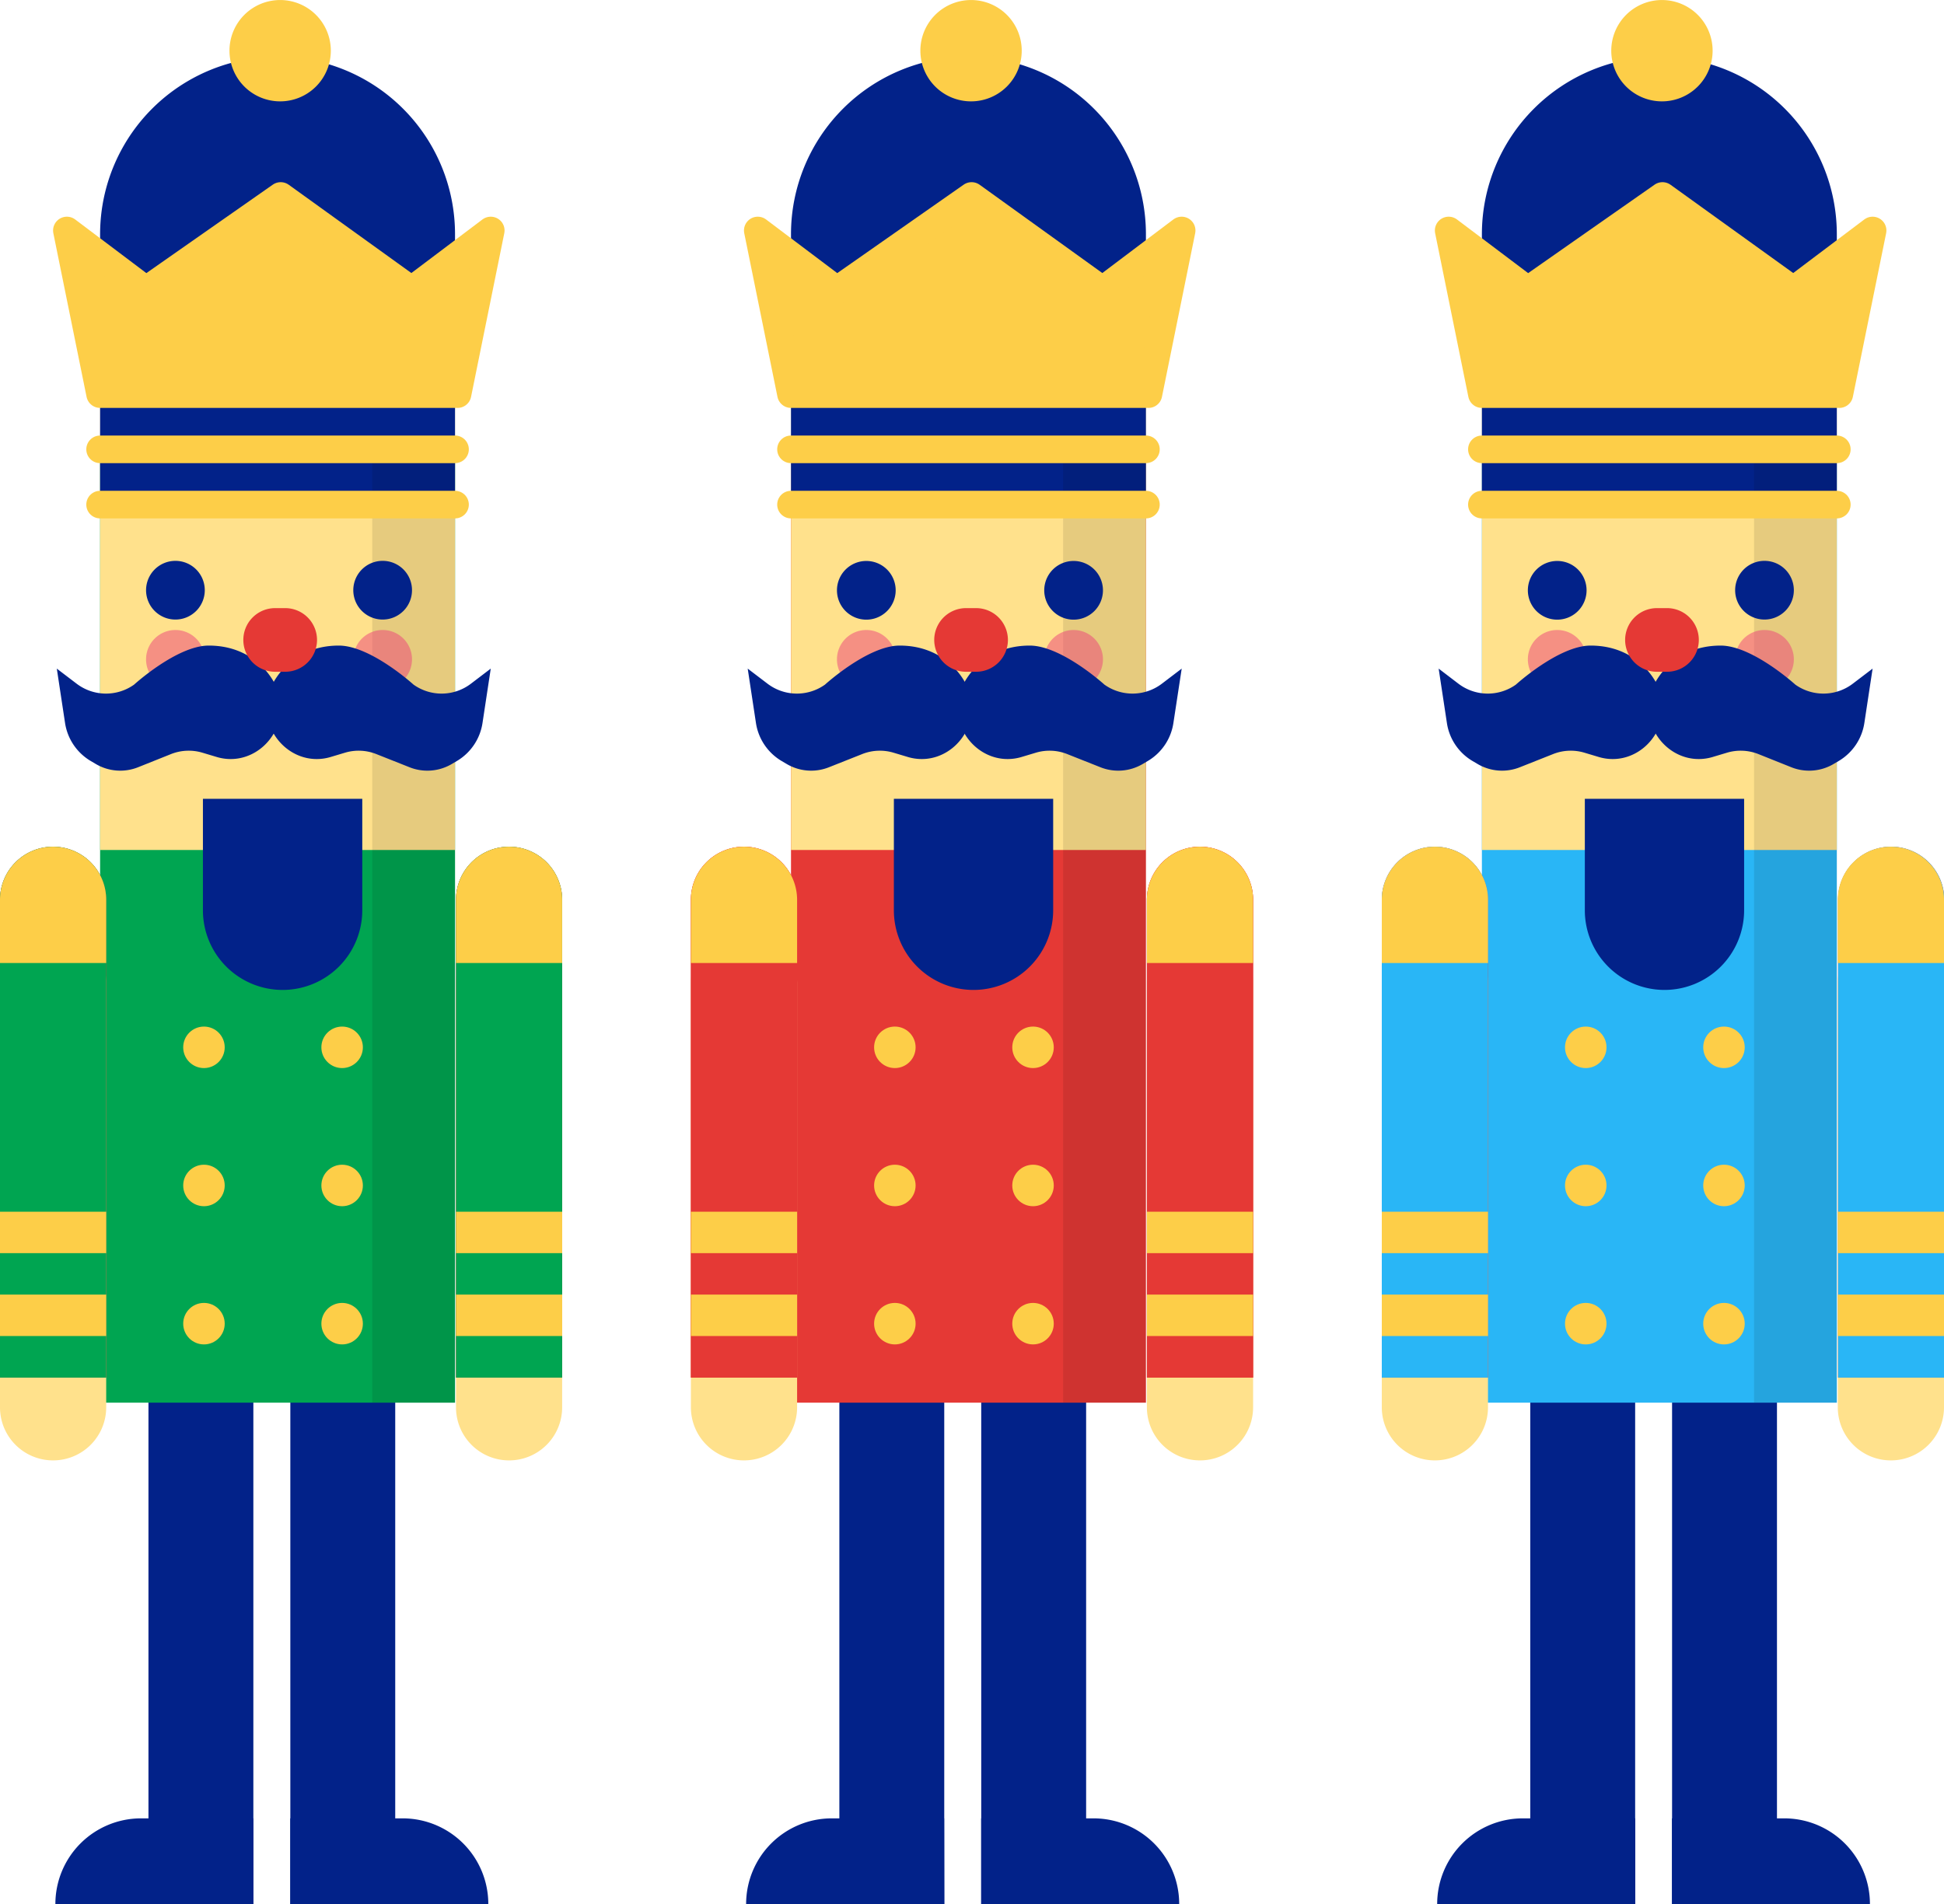 <svg xmlns="http://www.w3.org/2000/svg" viewBox="0 0 356.95 349.67"><defs><style>.cls-1{fill:#022289;}.cls-2{fill:#29b6f6;}.cls-3{fill:#ffe18c;}.cls-4{fill:#e53935;}.cls-5,.cls-9{fill:#fdce48;}.cls-6{opacity:0.1;}.cls-7{fill:none;}.cls-7,.cls-9{stroke:#fdce48;stroke-linecap:round;stroke-linejoin:round;stroke-width:5.07px;}.cls-8{fill:#ec407a;opacity:0.5;}.cls-10{fill:#00a551;}</style></defs><title>nutcracker</title><g id="Layer_2" data-name="Layer 2"><g id="Layer_1-2" data-name="Layer 1"><rect class="cls-1" x="280.98" y="235.65" width="19.26" height="114.02"/><path class="cls-1" d="M300.25,349.67H263.89a15.73,15.73,0,0,1,15.73-15.73h20.63Z"/><rect class="cls-1" x="307.03" y="235.65" width="19.26" height="114.02" transform="translate(633.31 585.32) rotate(180)"/><path class="cls-1" d="M307,349.67h36.35a15.73,15.73,0,0,0-15.73-15.73H307Z"/><rect class="cls-2" x="272.1" y="84" width="65.17" height="173.6"/><path class="cls-3" d="M263.47,268.2h0a9.75,9.75,0,0,1-9.75-9.75v-78a9.76,9.76,0,0,1,9.75-9.75h0a9.76,9.76,0,0,1,9.75,9.75v78A9.75,9.75,0,0,1,263.47,268.2Z"/><path class="cls-4" d="M273.22,253h-19.5V165.25a9.75,9.75,0,0,1,9.75-9.75h0a9.75,9.75,0,0,1,9.75,9.75Z"/><path class="cls-2" d="M273.22,253h-19.5V165.25a9.75,9.75,0,0,1,9.75-9.75h0a9.75,9.75,0,0,1,9.75,9.75Z"/><path class="cls-5" d="M253.72,176.86V165.25a9.75,9.75,0,0,1,9.75-9.75h0a9.75,9.75,0,0,1,9.75,9.75v11.61Z"/><rect class="cls-5" x="253.72" y="222.53" width="19.5" height="7.61"/><rect class="cls-5" x="253.72" y="237.75" width="19.5" height="7.61"/><path class="cls-3" d="M347.2,268.2h0a9.74,9.74,0,0,1-9.75-9.75v-78a9.75,9.75,0,0,1,9.75-9.75h0a9.76,9.76,0,0,1,9.75,9.75v78A9.75,9.75,0,0,1,347.2,268.2Z"/><path class="cls-4" d="M357,253h-19.5V165.25a9.74,9.74,0,0,1,9.75-9.75h0a9.75,9.75,0,0,1,9.75,9.75Z"/><path class="cls-2" d="M357,253h-19.5V165.25a9.74,9.74,0,0,1,9.75-9.75h0a9.75,9.75,0,0,1,9.75,9.75Z"/><path class="cls-5" d="M337.45,176.86V165.25a9.74,9.74,0,0,1,9.75-9.75h0a9.75,9.75,0,0,1,9.75,9.75v11.61Z"/><rect class="cls-5" x="337.45" y="222.53" width="19.5" height="7.61"/><rect class="cls-5" x="337.45" y="237.75" width="19.5" height="7.61"/><rect class="cls-3" x="272.1" y="58.62" width="65.17" height="97.48"/><path class="cls-1" d="M337.27,92.67H272.1V43a32.59,32.59,0,0,1,32.59-32.58h0A32.58,32.58,0,0,1,337.27,43Z"/><rect class="cls-6" x="322.07" y="84" width="15.2" height="173.6"/><line class="cls-7" x1="337.27" y1="92.67" x2="272.1" y2="92.67"/><path class="cls-8" d="M291.32,121.09a5.39,5.39,0,1,1-5.39-5.39A5.39,5.39,0,0,1,291.32,121.09Z"/><path class="cls-8" d="M329.38,121.09A5.39,5.39,0,1,1,324,115.7,5.39,5.39,0,0,1,329.38,121.09Z"/><line class="cls-7" x1="337.27" y1="82.52" x2="272.1" y2="82.52"/><polyline class="cls-9" points="337.73 72.38 343.84 42.33 329.3 53.29 305.26 35.99 280.54 53.29 266 42.33 272.1 72.38 337.27 72.38"/><path class="cls-9" d="M311.93,9.3a6.77,6.77,0,1,1-6.76-6.76A6.77,6.77,0,0,1,311.93,9.3Z"/><path class="cls-1" d="M305.61,181.8h0A14.63,14.63,0,0,1,291,167.18V146.7h29.25v20.48A14.63,14.63,0,0,1,305.61,181.8Z"/><path class="cls-1" d="M291.32,108.41a5.39,5.39,0,1,1-5.39-5.39A5.38,5.38,0,0,1,291.32,108.41Z"/><path class="cls-1" d="M315.94,118.56c5.83,0,13.71,7.17,13.71,7.17a8.9,8.9,0,0,0,10.59-.2l3.6-2.74-1.5,9.89a9.83,9.83,0,0,1-4.6,7l-1,.59a8.83,8.83,0,0,1-7.86.62l-5.95-2.38a8.81,8.81,0,0,0-5.82-.28l-2.67.8c-5.92,1.75-11.79-2.94-11.79-9.42h0C302.65,126,306.71,118.56,315.94,118.56Z"/><path class="cls-1" d="M292.06,118.56c-5.84,0-13.72,7.17-13.72,7.17a8.9,8.9,0,0,1-10.59-.2l-3.59-2.74,1.5,9.89a9.79,9.79,0,0,0,4.59,7l1,.59a8.83,8.83,0,0,0,7.86.62l6-2.38a8.78,8.78,0,0,1,5.81-.28l2.67.8c5.92,1.75,11.79-2.94,11.79-9.42h0C305.34,126,301.28,118.56,292.06,118.56Z"/><path class="cls-1" d="M329.38,108.41A5.39,5.39,0,1,1,324,103,5.39,5.39,0,0,1,329.38,108.41Z"/><path class="cls-4" d="M306.09,123.37h-1.85a5.85,5.85,0,0,1-5.84-5.84h0a5.85,5.85,0,0,1,5.84-5.85h1.85a5.84,5.84,0,0,1,5.84,5.85h0A5.84,5.84,0,0,1,306.09,123.37Z"/><circle class="cls-5" cx="291.17" cy="192.34" r="3.81"/><circle class="cls-5" cx="316.55" cy="192.34" r="3.81"/><circle class="cls-5" cx="291.17" cy="217.71" r="3.81"/><circle class="cls-5" cx="316.55" cy="217.71" r="3.81"/><circle class="cls-5" cx="291.17" cy="243.09" r="3.81"/><circle class="cls-5" cx="316.55" cy="243.09" r="3.81"/><rect class="cls-1" x="154.12" y="235.65" width="19.26" height="114.02"/><path class="cls-1" d="M173.39,349.67H137a15.73,15.73,0,0,1,15.73-15.73h20.63Z"/><rect class="cls-1" x="180.16" y="235.65" width="19.26" height="114.02" transform="translate(379.59 585.32) rotate(180)"/><path class="cls-1" d="M180.16,349.67h36.36a15.73,15.73,0,0,0-15.73-15.73H180.16Z"/><rect class="cls-4" x="145.24" y="84" width="65.17" height="173.6"/><path class="cls-3" d="M136.61,268.2h0a9.75,9.75,0,0,1-9.75-9.75v-78a9.76,9.76,0,0,1,9.75-9.75h0a9.76,9.76,0,0,1,9.75,9.75v78A9.75,9.75,0,0,1,136.61,268.2Z"/><path class="cls-4" d="M146.36,253h-19.5V165.25a9.75,9.75,0,0,1,9.75-9.75h0a9.75,9.75,0,0,1,9.75,9.75Z"/><path class="cls-4" d="M146.36,253h-19.5V165.25a9.75,9.75,0,0,1,9.75-9.75h0a9.75,9.75,0,0,1,9.75,9.75Z"/><path class="cls-5" d="M126.86,176.86V165.25a9.75,9.75,0,0,1,9.75-9.75h0a9.75,9.75,0,0,1,9.75,9.75v11.61Z"/><rect class="cls-5" x="126.86" y="222.53" width="19.5" height="7.61"/><rect class="cls-5" x="126.86" y="237.75" width="19.5" height="7.61"/><path class="cls-3" d="M220.34,268.2h0a9.74,9.74,0,0,1-9.75-9.75v-78a9.75,9.75,0,0,1,9.75-9.75h0a9.76,9.76,0,0,1,9.75,9.75v78A9.75,9.75,0,0,1,220.34,268.2Z"/><path class="cls-4" d="M230.09,253h-19.5V165.25a9.74,9.74,0,0,1,9.75-9.75h0a9.75,9.75,0,0,1,9.75,9.75Z"/><path class="cls-4" d="M230.09,253h-19.5V165.25a9.74,9.74,0,0,1,9.75-9.75h0a9.75,9.75,0,0,1,9.75,9.75Z"/><path class="cls-5" d="M210.59,176.86V165.25a9.74,9.74,0,0,1,9.75-9.75h0a9.75,9.75,0,0,1,9.75,9.75v11.61Z"/><rect class="cls-5" x="210.59" y="222.53" width="19.5" height="7.61"/><rect class="cls-5" x="210.59" y="237.75" width="19.5" height="7.61"/><rect class="cls-3" x="145.24" y="58.62" width="65.17" height="97.48"/><path class="cls-1" d="M210.41,92.67H145.24V43a32.59,32.59,0,0,1,32.59-32.58h0A32.58,32.58,0,0,1,210.41,43Z"/><rect class="cls-6" x="195.21" y="84" width="15.2" height="173.6"/><line class="cls-7" x1="210.41" y1="92.67" x2="145.24" y2="92.67"/><path class="cls-8" d="M164.46,121.09a5.39,5.39,0,1,1-5.39-5.39A5.39,5.39,0,0,1,164.46,121.09Z"/><path class="cls-8" d="M202.52,121.09a5.39,5.39,0,1,1-5.39-5.39A5.39,5.39,0,0,1,202.52,121.09Z"/><line class="cls-7" x1="210.41" y1="82.52" x2="145.24" y2="82.52"/><polyline class="cls-9" points="210.87 72.38 216.97 42.33 202.44 53.29 178.4 35.99 153.68 53.29 139.14 42.33 145.24 72.38 210.41 72.38"/><path class="cls-9" d="M185.07,9.3a6.77,6.77,0,1,1-6.77-6.76A6.77,6.77,0,0,1,185.07,9.3Z"/><path class="cls-1" d="M178.75,181.8h0a14.62,14.62,0,0,1-14.62-14.62V146.7h29.25v20.48A14.63,14.63,0,0,1,178.75,181.8Z"/><path class="cls-1" d="M164.46,108.41a5.39,5.39,0,1,1-5.39-5.39A5.39,5.39,0,0,1,164.46,108.41Z"/><path class="cls-1" d="M189.07,118.56c5.84,0,13.72,7.17,13.72,7.17a8.9,8.9,0,0,0,10.59-.2l3.6-2.74-1.51,9.89a9.79,9.79,0,0,1-4.59,7l-1,.59a8.83,8.83,0,0,1-7.86.62l-6-2.38a8.78,8.78,0,0,0-5.81-.28l-2.67.8c-5.92,1.75-11.79-2.94-11.79-9.42h0C175.79,126,179.85,118.56,189.07,118.56Z"/><path class="cls-1" d="M165.19,118.56c-5.83,0-13.71,7.17-13.71,7.17a8.9,8.9,0,0,1-10.59-.2l-3.6-2.74,1.5,9.89a9.83,9.83,0,0,0,4.6,7l1,.59a8.83,8.83,0,0,0,7.86.62l6-2.38a8.78,8.78,0,0,1,5.81-.28l2.67.8c5.92,1.75,11.79-2.94,11.79-9.42h0C178.48,126,174.42,118.56,165.19,118.56Z"/><path class="cls-1" d="M202.52,108.41a5.39,5.39,0,1,1-5.39-5.39A5.39,5.39,0,0,1,202.52,108.41Z"/><path class="cls-4" d="M179.23,123.37h-1.85a5.85,5.85,0,0,1-5.84-5.84h0a5.85,5.85,0,0,1,5.84-5.85h1.85a5.85,5.85,0,0,1,5.84,5.85h0A5.85,5.85,0,0,1,179.23,123.37Z"/><circle class="cls-5" cx="164.31" cy="192.34" r="3.81"/><circle class="cls-5" cx="189.68" cy="192.34" r="3.81"/><circle class="cls-5" cx="164.31" cy="217.71" r="3.81"/><circle class="cls-5" cx="189.68" cy="217.71" r="3.81"/><circle class="cls-5" cx="164.31" cy="243.09" r="3.81"/><circle class="cls-5" cx="189.68" cy="243.09" r="3.81"/><rect class="cls-1" x="27.26" y="235.65" width="19.26" height="114.02"/><path class="cls-1" d="M46.52,349.67H10.17A15.73,15.73,0,0,1,25.9,333.94H46.52Z"/><rect class="cls-1" x="53.3" y="235.65" width="19.26" height="114.02" transform="translate(125.87 585.32) rotate(180)"/><path class="cls-1" d="M53.3,349.67H89.66a15.73,15.73,0,0,0-15.73-15.73H53.3Z"/><rect class="cls-10" x="18.38" y="84" width="65.17" height="173.6"/><path class="cls-3" d="M9.75,268.2h0A9.74,9.74,0,0,1,0,258.45v-78a9.75,9.75,0,0,1,9.75-9.75h0a9.76,9.76,0,0,1,9.75,9.75v78A9.75,9.75,0,0,1,9.75,268.2Z"/><path class="cls-4" d="M19.5,253H0V165.25a9.74,9.74,0,0,1,9.75-9.75h0a9.75,9.75,0,0,1,9.75,9.75Z"/><path class="cls-10" d="M19.5,253H0V165.25a9.74,9.74,0,0,1,9.75-9.75h0a9.75,9.75,0,0,1,9.75,9.75Z"/><path class="cls-5" d="M0,176.86V165.25a9.74,9.74,0,0,1,9.75-9.75h0a9.75,9.75,0,0,1,9.75,9.75v11.61Z"/><rect class="cls-5" y="222.53" width="19.5" height="7.61"/><rect class="cls-5" y="237.75" width="19.5" height="7.61"/><path class="cls-3" d="M93.48,268.2h0a9.74,9.74,0,0,1-9.75-9.75v-78a9.75,9.75,0,0,1,9.75-9.75h0a9.75,9.75,0,0,1,9.74,9.75v78A9.74,9.74,0,0,1,93.48,268.2Z"/><path class="cls-4" d="M103.22,253H83.73V165.25a9.74,9.74,0,0,1,9.75-9.75h0a9.74,9.74,0,0,1,9.74,9.75Z"/><path class="cls-10" d="M103.22,253H83.73V165.25a9.74,9.74,0,0,1,9.75-9.75h0a9.74,9.74,0,0,1,9.74,9.75Z"/><path class="cls-5" d="M83.73,176.86V165.25a9.74,9.74,0,0,1,9.75-9.75h0a9.74,9.74,0,0,1,9.74,9.75v11.61Z"/><rect class="cls-5" x="83.73" y="222.53" width="19.5" height="7.61"/><rect class="cls-5" x="83.73" y="237.75" width="19.5" height="7.61"/><rect class="cls-3" x="18.38" y="58.62" width="65.17" height="97.48"/><path class="cls-1" d="M83.55,92.67H18.38V43A32.59,32.59,0,0,1,51,10.42h0A32.58,32.58,0,0,1,83.55,43Z"/><rect class="cls-6" x="68.35" y="84" width="15.2" height="173.6"/><line class="cls-7" x1="83.55" y1="92.67" x2="18.38" y2="92.67"/><path class="cls-8" d="M37.6,121.09a5.39,5.39,0,1,1-5.39-5.39A5.39,5.39,0,0,1,37.6,121.09Z"/><path class="cls-8" d="M75.65,121.09a5.39,5.39,0,1,1-5.38-5.39A5.38,5.38,0,0,1,75.65,121.09Z"/><line class="cls-7" x1="83.55" y1="82.52" x2="18.38" y2="82.52"/><polyline class="cls-9" points="84.01 72.38 90.11 42.33 75.57 53.29 51.54 35.99 26.82 53.29 12.28 42.33 18.38 72.38 83.55 72.38"/><path class="cls-9" d="M58.21,9.3a6.77,6.77,0,1,1-6.77-6.76A6.77,6.77,0,0,1,58.21,9.3Z"/><path class="cls-1" d="M51.89,181.8h0a14.63,14.63,0,0,1-14.63-14.62V146.7H66.52v20.48A14.63,14.63,0,0,1,51.89,181.8Z"/><path class="cls-1" d="M37.6,108.41A5.39,5.39,0,1,1,32.21,103,5.39,5.39,0,0,1,37.6,108.41Z"/><path class="cls-1" d="M62.21,118.56c5.84,0,13.72,7.17,13.72,7.17a8.88,8.88,0,0,0,10.58-.2l3.6-2.74-1.5,9.89a9.82,9.82,0,0,1-4.59,7l-1,.59a8.83,8.83,0,0,1-7.86.62l-6-2.38a8.78,8.78,0,0,0-5.81-.28l-2.67.8c-5.92,1.75-11.79-2.94-11.79-9.42h0C48.93,126,53,118.56,62.21,118.56Z"/><path class="cls-1" d="M38.33,118.56c-5.83,0-13.71,7.17-13.71,7.17a8.9,8.9,0,0,1-10.59-.2l-3.6-2.74,1.5,9.89a9.83,9.83,0,0,0,4.6,7l1,.59a8.83,8.83,0,0,0,7.86.62l5.95-2.38a8.81,8.81,0,0,1,5.82-.28l2.67.8c5.92,1.75,11.79-2.94,11.79-9.42h0C51.62,126,47.56,118.56,38.33,118.56Z"/><path class="cls-1" d="M75.65,108.41A5.39,5.39,0,1,1,70.27,103,5.38,5.38,0,0,1,75.65,108.41Z"/><path class="cls-4" d="M52.36,123.37H50.52a5.84,5.84,0,0,1-5.84-5.84h0a5.84,5.84,0,0,1,5.84-5.85h1.84a5.85,5.85,0,0,1,5.85,5.85h0A5.85,5.85,0,0,1,52.36,123.37Z"/><circle class="cls-5" cx="37.45" cy="192.34" r="3.81"/><circle class="cls-5" cx="62.82" cy="192.34" r="3.81"/><circle class="cls-5" cx="37.45" cy="217.71" r="3.81"/><circle class="cls-5" cx="62.82" cy="217.71" r="3.81"/><circle class="cls-5" cx="37.45" cy="243.09" r="3.81"/><circle class="cls-5" cx="62.82" cy="243.09" r="3.81"/></g></g></svg>
